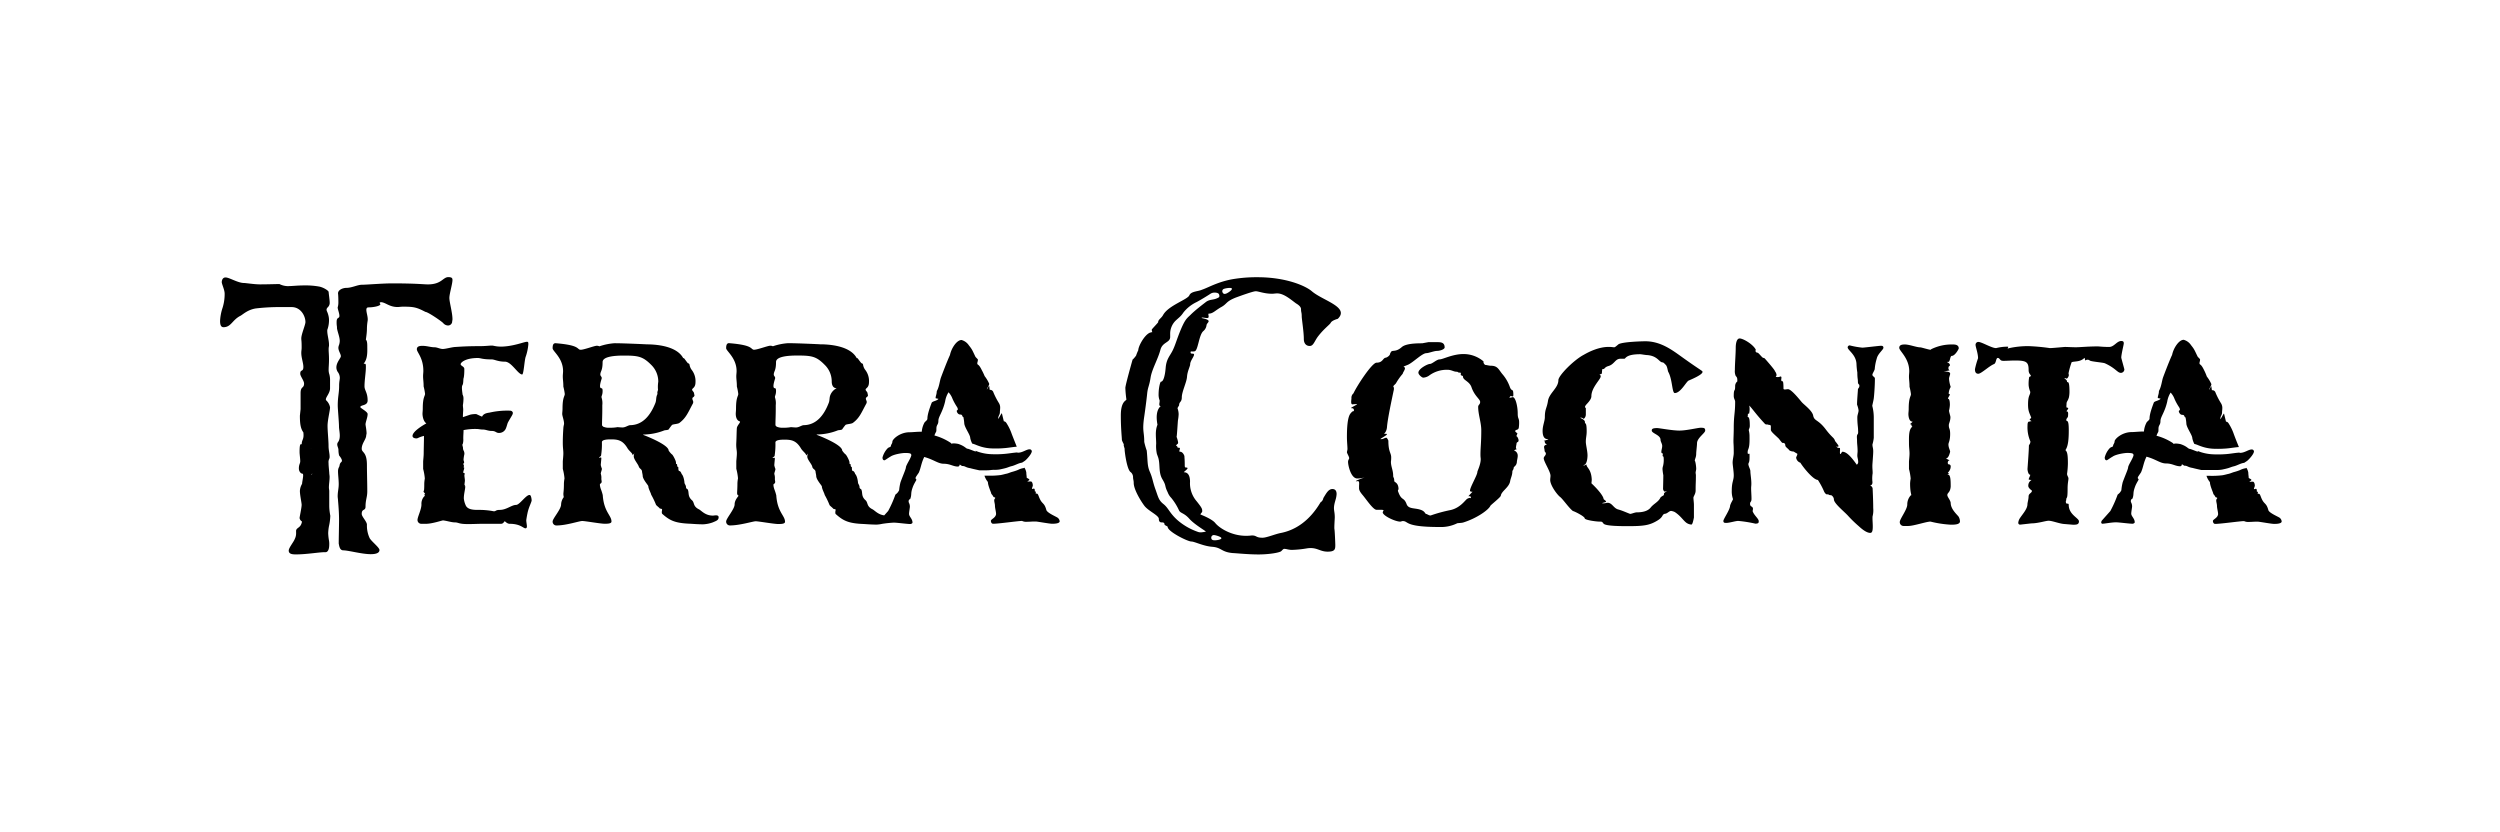 <svg id="Camada_1" data-name="Camada 1" xmlns="http://www.w3.org/2000/svg" viewBox="0 0 1000 332.6"><path d="M118.49,221.76c-1.25,0-3,0-3-1.53,0-1.11,2-3.47,2.39-4.58a5,5,0,0,0,.56-2.49v-.56a1.31,1.31,0,0,1,.55-1.25c.56-.55,1.91-.92,1.91-4.11a23.37,23.37,0,0,1,3.23.64c-.7,0-1.53,1-2.36,1a2,2,0,0,1-1.94-1.66c0-.42.83-4.16.83-5.27,0-.84-.7-3.89-.7-5.55a6.07,6.07,0,0,1,2.09-4.3c2.08-2.22,2.83-2.2,2.83-2.61s-3.17,4.64-3.87,4.64.9-4.67-.07-4.67c-.56,0-1.39-.83-1.39-2.08,0-1.67.55-1.94.55-2.91s-.27-2.78-.27-3.61c0-1.11,0-3.19.55-3.19,1.11,0,4,1.66,4.16,1.66s-3.85-1.35-3.85-1.63c0-1.94,1-1.79.66-4.75-1.11-1.53-1.39-3.47-1.39-6.66l.28-2.64v-6.38c0-2.91,1.39-1.8,1.39-3.88,0-1.11-1.53-2.92-1.53-3.89,0-1.94,1.25-.55,1.25-2.77,0-1.53-.83-3.61-.83-5.55,0-1,.14-1.11.14-2.22,0-2.92-.14-2.64-.14-3.61,0-1.66,1.66-5.41,1.66-6.52,0-2.36-1.8-6-5.54-6h-4.16a81.19,81.19,0,0,0-10.27.56c-3.19.55-5,2.36-6,2.91-3.33,1.67-3.74,4.58-6.8,4.58-1.11,0-1.38-1.11-1.38-2.5a19.76,19.76,0,0,1,1-5.27,18.35,18.35,0,0,0,.83-5.61c0-1.53-1-3.47-1.16-4.58,0-.69.28-1.94,1.52-1.94,1.53,0,4.91,2.22,7.41,2.22.69,0,4.16.55,6.38.55,2.91,0,6.66-.13,7.77-.13a7.61,7.61,0,0,0,3.19.83c2.08,0,3.89-.28,6.66-.28a30.64,30.64,0,0,1,5.83.42c1.8.27,4,1.66,4,2.22,0,.41.42,3.25.42,4.22a2.39,2.39,0,0,1-.56,1.66c-.55.56-.69.84-.69,1.11a1.52,1.52,0,0,0,.14.7,9,9,0,0,1,.55,1.52,7.69,7.69,0,0,1,.28,2.36,11.16,11.16,0,0,1-.55,3.19,1.78,1.78,0,0,0-.14.84c0,1.52.69,3.74.69,5.41v.55a6.2,6.2,0,0,0-.14,1.53c0,1,.14,1.94.14,3.88s-.14,2.92-.14,3.89a5.7,5.7,0,0,0,.28,2.08,8.91,8.91,0,0,1,.28,2.64v2.91c0,1.94-1.67,3.47-1.67,4.44a.48.48,0,0,0,.14.41,5,5,0,0,1,1.53,2.78c0,1.25-1,5.07-1,7.43,0,2.08.4,5.89.4,8,0,1.67.42,3,.42,4.16a2,2,0,0,1-.14,1,3,3,0,0,0-.28,1.67c0,1,.14,2.22.28,3.88,0,.56.14,1.11.14,1.67,0,1.52-.28,2.91-.28,4.3,0,.42.14,1,.14,1.39v5.82a19.5,19.5,0,0,0,.28,3.2c0,.27.14.55.14,1a22.72,22.72,0,0,1-.56,4.16,18.71,18.71,0,0,0-.28,2.64,20.62,20.62,0,0,0,.28,2.77,7.81,7.81,0,0,1,.14,1.8c0,1.67-.42,3.06-1.53,3.06C128.1,220.79,122.79,221.76,118.49,221.76Zm17-4.58c0-1.94.13-6.94.13-9.16s-.13-4.72-.41-7.77c0-.55-.14-1.25-.14-1.66,0-2,.42-3.06.42-5,0-1.66-.28-3.6-.28-5a3.69,3.69,0,0,1,.28-1.53c.55-.83.13-1.39,1-2.22a.72.72,0,0,0,.28-.55c0-.84-1.12-2.08-1.12-2.08a9.28,9.28,0,0,1-.27-2.22c0-1.11-1-2.09-.12-3.2,1.24-1.8.34-4.57.34-6.1,0-1.8-.5-7.08-.5-8.46,0-3.61.55-4.86.55-7.91,0-1.67.28-2.5.28-3.19a4,4,0,0,0-.83-2.36,3.34,3.34,0,0,1-.55-1.81c0-1.66,1.24-3.19,1.66-4,0-.14.14-.28.14-.42,0-1-1-2.08-1-3.46a3.4,3.4,0,0,1,.27-1.11,5.88,5.88,0,0,0,.28-1.53c0-1.66-.83-3.47-1.11-5.13v-.56a10.45,10.45,0,0,1-.14-1.94c0-.83.14-1.39.7-1.67a.83.83,0,0,0,.41-.83c0-1-.69-2.63-.69-3.33a6.93,6.93,0,0,0,.28-1.8c0-.42,0-2.84-.14-3.81,0-1.52,2.08-2.22,3.33-2.22,2.22,0,4.44-1.25,6.24-1.25s8.05-.55,12.21-.55c9.44,0,12.49.41,14.15.41,5.55,0,6-2.91,8.19-2.91,1.39,0,1.66.42,1.66,1.11,0,1.67-1.24,5.55-1.24,7.22s1.24,5.88,1.24,8.52c0,.42-.13.69-.13,1.11a1.66,1.66,0,0,1-1.67,1.39,2.63,2.63,0,0,1-1.94-1c-.83-.84-6.11-4.44-7.08-4.44-3.47-1.81-4.58-2.09-8.88-2.09-1,0-1.66.14-2.22.14-3.47,0-4.85-1.94-6.8-1.94-.27.14-.41.14-.41.28s.28.41.28.55c0,.7-2.78,1.25-4.72,1.25s0,3.33-.37,5.41a20.66,20.66,0,0,0-.28,3.06c0,2.49-.56,4.62-.56,6,0,.69-3.74-2-1.8-2s2.5.28,2.5,3,.41,7-3.61,8.49c-1.67.55.08-2,.08-2,1.11,0,1.58.59,2.42.59.55,0,.55.27.55,1.38,0,2.09-.55,5.14-.55,7.64,0,1.66,1.25,2.49,1.25,5.68,0,2.22-2.92,1.67-2.92,2.64,0,.42,2.92,1.8,2.92,2.78,0,1.38-.84,3.19-.84,4.16,0,.28.42,2.36.42,3.6a6.06,6.06,0,0,1-.14.7c0,1.66-1.8,3.19-1.8,5.41,0,1.66,2.08,1.11,2.08,6.52,0,2.91.14,7.08.14,10.54,0,2.36-.7,3.33-.7,6.11,0,1.8-1.52.69-1.52,2.91,0,1.11,2.08,3.06,2.08,4.3a11.87,11.87,0,0,0,1.11,5.42c.83,1.38,3.91,3.74,3.91,4.71,0,1.25-1.52,1.67-3.47,1.67-3.6,0-8.95-1.53-11-1.53C136,220.09,135.73,218.84,135.46,217.18Z"/><path d="M169,165.52c0-.56.11-1.24.11-2.14,0-4.63.91-4.86.91-5.87a22.13,22.13,0,0,0-.57-2.94c0-2-.22-2.71-.22-4.18,0-.56.11-1.35.11-2,0-5.31-2.6-7.45-2.6-8.69s1.24-1.36,2.26-1.36c1.81,0,3.27.57,4.85.57,1,0,2.15.68,3.28.68s3.39-.68,4.85-.79c2-.12,4.74-.34,9.6-.34,2.93,0,3.84-.23,5.3-.23.91,0,3.39,1.4,11.53-.95,2.9-.84,2.93-.79,2.93.45a20.55,20.55,0,0,1-1,4.79c-.57,1.24-.82,7.28-1.49,7.28-1.7-.11-4.27-5.13-6.86-5.13-2.83,0-4.18-.91-5.31-.91-3.84,0-4.4-.56-5.53-.56-5,0-6.89,1.8-6.89,2.48s1.47.9,1.47,1.92c0,3.27-.34,3.73-.34,3.84-.11.68,0,2-.45,2.71s.16,3.73.16,4.29-2.65-1.47-1.4-1.47c.11,0,.11.23.33.23.68,0,1.36.79,1.36,2.14a16.52,16.52,0,0,1-.23,2.71c0,.57.12,1.24.12,1.81s-.12,1.8-.12,3l2.94-1a10,10,0,0,1,2.37-.23c.11,0,2.37,1.13,2.37,1,.45-.9,1.24-1.36,2.94-1.58a31.75,31.75,0,0,1,8.12-.79c.91,0,1.25.56,1.25,1,0,.12-.12.34-.12.46-.22.56-1.8,3-2,3.61s-.56,2-.9,2.48a2.9,2.9,0,0,1-2.6,1.36c-1.13,0-1.24-.79-2.82-.79s-2.26-.57-3.73-.57c-.9,0-1.46-.22-2.48-.22a23.54,23.54,0,0,0-5.08.45c0,1.13-.11,2-.11,3.39a6.11,6.11,0,0,1-.23,2.25c-.34,0,.12,1.12.12,1.46,0,1.24.56,1,.56,2.49a14.33,14.33,0,0,0-.34,2.15c0,.56.23.79.23,1.13s-.12.56-.46.56c1,1.44-.31,1.44.25,1.44.79,0-.68,2.29.11,2.29.56,0,.21.68.21.9,0,.68.2,1.44.2,2.23,0,.33-.43,2.29.14,2.29.79,0-3.05-1-1.7-1,1.13,0,1.7.45,1.7,1,0,1.13-.57,2.93-.57,4.74a8.69,8.69,0,0,0,.68,2.6c.68,1.8,2.82,2,5,2a30.26,30.26,0,0,1,6.32.56c.9,0,.68-.56,2.37-.56,2.71,0,4.74-2,6.55-2,1.24,0,3.39-3.17,4.86-3.85a1.27,1.27,0,0,1,.57-.11c.56,0,.78,1.7.78,2.15,0,.68-1.24,2.82-1.7,5.31-.11.45-.45,2.37-.45,2.7,0,.57.25,1.92.25,2.26a1.48,1.48,0,0,1-.11.68.62.62,0,0,1-.46.23c-.9,0-2-1.81-6.34-1.81-1,0-1.8-1-1.92-1-.34,0-.45,1-1.58,1H193c-1.92,0-3.27.11-5.87.11-3.84,0-3.61-.68-5.3-.68-1.24,0-3.28-.67-4.63-.79-.79.12-4.4,1.36-6.78,1.36h-1.91A1.52,1.52,0,0,1,167,208c0-1.24,1.58-4.18,1.58-6.21a4.39,4.39,0,0,1,1.17-3.31c.57,0-.42-.84.26-.84.23,0-.57-.88-.57-.88,0-1.13.27.85.27-3.44a15.25,15.25,0,0,1,.22-1.92,22.7,22.7,0,0,0-.67-3.84v-2.82c0-.56.22-2.26.22-3.38,0-1.36.11-4.86.11-7-2.25.56-2.37,1-3,1-.91,0-1.58-.34-1.58-1,0-1.7,3.83-4.07,5.53-5C169.26,168.46,169,166.31,169,165.52Z"/><path d="M222.52,210.19a1.51,1.51,0,0,1-1.47-1.57c0-1.25,3.39-4.83,3.39-6.86a5.17,5.17,0,0,1,1.07-2.91c-.38-1.91.06-1.27.06-5.55a14.62,14.62,0,0,1,.23-1.92,22,22,0,0,0-.68-3.83v-2.82c0-.56.22-2.25.22-3.38,0-1.35-.22-2.14-.22-4.29s.11-4.17.22-5.77c.08-1.18.31-1.35.28-2-.07-1.35-.73-2.93-.73-3.72,0-.56.12-1.24.12-2.14,0-4.62.9-4.85.9-5.86a22.25,22.25,0,0,0-.57-2.93c0-2-.22-2.71-.22-4.17,0-.57.11-1.36.11-2,0-5.3-4.18-7.94-4.18-9.18s.24-2.07,1.25-2c9.08.74,8.49,2.16,9.62,2.58,1,.34,5.71-1.57,6.84-1.57a2.6,2.6,0,0,1,1,.23,23.36,23.36,0,0,1,6.08-1.24c3.72,0,13.31.45,12.74.45,5.19,0,12.36,1.05,14.73,5.56.3-.3.61.52,1.85,2a.72.72,0,0,1,.67.68,4.63,4.63,0,0,0,.76,1.85,7.36,7.36,0,0,1,1.61,5c0,2.37-1.35,2.37-1.35,3.05,0,.45.79.9.79,1.58,0,.45.46.65-.22,1.33-.34.22-.73.43-.26,1.45a1.34,1.34,0,0,1,0,1.16c-2,3.72-2.71,5.75-5.41,7.78-.68.45-2.37.45-2.94.79a21.21,21.21,0,0,0-1.35,1.81c-.45.33-1.46.22-1.92.45a23.37,23.37,0,0,1-8,1.58.49.49,0,0,0-.34.11s10.26,3.83,10.26,6.31a8.68,8.68,0,0,0,1.24,1.47c.34,0,1.69,2.59,1.69,3.27,0,1.46.48-.21.48,1.48l.28.38c.45-.34-.19,1.74.82,1.63a2.51,2.51,0,0,1,.68,1.13c.9.9,1.13,3.27,1.13,3.38,0,.68.63,1,.63,2,0,.56.72.67.72.89.56,1.24-.12,2.6,1.58,4.17,1.24,1,.33,2.48,2.93,3.73,1,.56,2.48,2.48,5.52,2.48.57,0,2.29-.48,2.29.65s-.75,1.4-2.39,2.08a13.06,13.06,0,0,1-3.84.76c-1.47,0-3.27-.11-5-.23-6.09-.22-8.23-1.24-11.17-3.83-.33-.22-.33-.56-.33-.9s.11-.45.11-1c0-.34-.92-.25-1-.47s-1.34-1.11-1.45-1.45a31.63,31.63,0,0,0-1.92-4c0-.45-1.13-2.37-1.13-3.38,0-.34-2.25-2.71-2.25-4.17,0-.34-.26-1.43-.26-1.54,0-1.13-1-1.17-1.32-2.18s-2-2.82-2-4.06a4.45,4.45,0,0,1,.23-1.24c.34-.45-.69,1-.69.75,0-.79-1.46-1.65-2.13-2.89-1.81-2.93-3.61-3.39-6.43-3.39-1.13,0-3.72,0-3.72,1.13a28.31,28.31,0,0,1-.34,5.36c0,.34-1.35.84-.56.84.11,0,.34-.11.45-.11s.23.11.23.34-.23,2.37-.23,2.7a7.5,7.5,0,0,0,.45,1.47c0,.56-.45,1.47-.45,2a5.2,5.2,0,0,1,.23,2c0,.9.51,1.5-.5,2.07-.12.11-.14.76.27,2a19.77,19.77,0,0,1,.79,2.48c.45,6.76,3.49,8.09,3.49,10.57,0,.79-1.23.9-2.7.9-1.69,0-7.78-1.1-9-1.1S226.58,210.19,222.52,210.19Zm21.32-39.1a16.22,16.22,0,0,0,3.15-.23c.23,0,1.24.12,2,.12,1.13,0,1.92-.68,2.93-.91,5.19,0,8.23-3.94,10.15-8.68.56-1.24.23-2.25.79-3.49.34-.79-.22-.32.35-1.93a13,13,0,0,1,.1-3.26,9.29,9.29,0,0,0-2.82-6.76c-3.38-3.39-5.19-3.72-11-3.72-2.93,0-8.45.22-8.45,2.59,0,3.61-.91,3.61-.91,5.07,0,.45.57.79.57,1.36,0,.33-1.47,4.05-.11,4.05.45,0,.45.79.45,1.13,0,1.69-.61,2-.39,2.66a7.38,7.38,0,0,1,.27,3v1.69c0,2.48-.11,4.17-.11,6.31,0,.12.34.46.45.57A5.53,5.53,0,0,0,243.84,171.09Z"/><path d="M423,207.05c-.9-.57-4.12-1.92-4.46-3.05-.79-2.94-1.58-2.26-2.59-4.41-.57-1.13-.68-2.14-1.25-2.14-1.13,0,.32-.84-.69-.84-.23,0,.19-1.47-.76-1.11s-.13-.76-.13-1.33-.22-1.58-.79-1.58c-1,0-1.9.15-.89-.35s-.76-1-.76-1.18c0-.68-.15-1.18-.15-2a4.91,4.91,0,0,0-.77-2,1.14,1.14,0,0,1-.63.23,7.2,7.2,0,0,0-1.89.66,19.8,19.8,0,0,1-2.36.79c-.78.2-1.49.58-2.28.74s-1.59.42-2.4.55a33.66,33.66,0,0,1-5.31.23h-1.09a.09.09,0,0,1,0,.05,7.59,7.59,0,0,0,1.36,2.48c0,1.47,1.35,4.29,1.35,4.63s.1-.07.93,1.4c.22.11,1,.1.47.68s.07,1.76.07,2.77.45,2.38.45,3.39c-.22,1.47-1.85,1.92-2.08,2.6,0,.68.34,1.24.91,1.24,2.25,0,10-1.13,11.56-1.13a3.77,3.77,0,0,0,2,.34c1,0,2.15-.11,2.94-.11h.57c1.24.11,5.47.9,6.49.9.68,0,3.05,0,3.05-1A2,2,0,0,0,423,207.05Z"/><path d="M397.55,187.93a11.41,11.41,0,0,0,2.41-.16c.82-.18,1.66-.35,2.46-.58s1.44-.55,2.2-.72c1.42-.32,2.73-1.22,4.19-1.41.23-.13.55-.34,1.1-.71s2.71-2.6,2.82-3.84a.87.87,0,0,0-.9-.79c-1.24,0-2.82,1.36-4.63,1.36a.51.51,0,0,1-.32-.1c-1.66.11-3.31.43-5,.57a38.78,38.78,0,0,1-5.17.13,18.78,18.78,0,0,1-5.16-.87c-.45-.15-.89-.32-1.34-.49l.14.3c-.34,0-2.94-1.12-3.28-1.12-.67,0-1-1-3.72-1.92a10.67,10.67,0,0,0-1.81-.23c-.45,0-.79.11-1,.11s0-.11-.11-.22a22.5,22.5,0,0,0-6.66-3.05c.68-1.92.79-1,.79-2.71s.79-1.47.79-3.16,1.69-3.39,2.71-7.8a9.64,9.64,0,0,1,1.35-3.61,7.75,7.75,0,0,1,1.59,2.6,22.43,22.43,0,0,0,1.8,3.27,2.19,2.19,0,0,1,.34.91c0,.34-.45.45-.45.67a1.81,1.81,0,0,0,.45,1,1.23,1.23,0,0,0,1,.45c1,0,.65,1,1.21,1a18.05,18.05,0,0,1,.37,2.73c.34,1.81,2.37,4.4,2.37,5.64a8.25,8.25,0,0,0,.8,2.25,11.78,11.78,0,0,1,1.19.38c.74.32,1.5.59,2.27.84a17.19,17.19,0,0,0,4.77.73,39.41,39.41,0,0,0,5-.16c1.53-.14,3.05-.42,4.58-.54-.3-.78-1-2.5-2-5.08a19.88,19.88,0,0,0-1.92-4.06c-.45-.79-.79-1-1.24-1l-.79-3.24c-.23,0-1.47,2.56-1.47,2.23,0-1.36.68-1.47.68-2.71,0-.46.11-1,.11-1.7a3.42,3.42,0,0,0-.57-2,29.64,29.64,0,0,1-2.14-4.18,1.37,1.37,0,0,0-1.47-1l-.21-1.57c-.23,0-.81,1.45-.92,1.34s.9-1.69.9-1.92v-.34a14.31,14.31,0,0,0-1.8-3,22.92,22.92,0,0,0-1.13-2.37c-1.24-2.6-1.69-2-1.81-2.58,0-.91.23-.69.23-1.71,0-.11-.91-.9-1-1.13-1.24-2.6-1.24-2.82-2.6-4.52a5.19,5.19,0,0,0-2.93-2.14c-1.92,0-4.07,3.27-4.63,6-1.36,2.94-3.61,9-3.61,9-.46,1.24-.68,3.5-1.47,5.08a1.49,1.49,0,0,0-.23.68c0,.9-.44,1.71-.44,2.5,0,.11,1.12.21,1.12.32-.57.79-2.49.9-2.71,1.58-.68,1.81-1.69,4.52-1.69,6.32,0,.68-1,1.13-1.25,1.7a9,9,0,0,0-1,3.5c-1.92,0-3.73.22-4.86.22-3.95,0-6.89,2.83-6.89,3.73,0,.68-.55,1.29-.55,1.51-.23,1.13-.58.3-1.59,1.43A8.63,8.63,0,0,0,353,183c0,.79.34,1.12.79,1.12.23,0,1.36-.9,2.37-1.46,1.25-.91,4.63-1.47,5.88-1.47,2.37,0,2.48.34,2.48,1-.34,1.35-1.81,3.38-2.15,4.62,0,.79-.79,2.38-2.14,6a18.58,18.58,0,0,0-.57,3.27c-.79,1.58-1.46,1.47-1.58,2a45.32,45.32,0,0,1-2.82,6.32l-1.57,1.75c-2.45-.32-3.73-1.91-4.64-2.41-2.59-1.25-1.69-2.71-2.93-3.73-1.69-1.57-1-2.93-1.58-4.17,0-.22-.72-.33-.72-.89,0-1-.63-1.36-.63-2,0-.11-.23-2.48-1.13-3.38a2.35,2.35,0,0,0-.68-1.13c-1,.11-.37-2-.82-1.63l-.27-.38c0-1.69-.49,0-.49-1.48,0-.68-1.35-3.27-1.69-3.27a8.68,8.68,0,0,1-1.24-1.47c0-2.48-10.26-6.31-10.26-6.31a.53.53,0,0,1,.34-.11,23.48,23.48,0,0,0,8-1.58c.45-.23,1.46-.12,1.91-.45a19.44,19.44,0,0,1,1.36-1.81c.56-.34,2.25-.34,2.93-.79,2.7-2,3.38-4.06,5.41-7.78a1.34,1.34,0,0,0,0-1.16c-.46-1-.08-1.23.26-1.45.68-.68.22-.88.22-1.33,0-.68-.79-1.13-.79-1.58,0-.68,1.35-.68,1.35-3.05a7.31,7.31,0,0,0-1.61-5,4.59,4.59,0,0,1-.75-1.85.73.73,0,0,0-.68-.68c-1.24-1.47-1.55-2.29-1.85-2-2.36-4.51-9.54-5.56-14.72-5.56.56,0-9-.45-12.74-.45a23.36,23.36,0,0,0-6.09,1.24,2.56,2.56,0,0,0-1-.23c-1.12,0-5.89,1.91-6.84,1.57-1.12-.42-.54-1.84-9.62-2.58-1-.09-1.24.86-1.24,2s4.18,3.88,4.18,9.18c0,.67-.12,1.46-.12,2,0,1.46.23,2.14.23,4.17a22.61,22.61,0,0,1,.56,2.93c0,1-.9,1.24-.9,5.86,0,.9-.11,1.58-.11,2.14,0,.79.21,2.59,1.58,3,.63.21-1,1.51-1.14,2.69-.11,1.6-.1,3.52-.22,5.77s.23,2.94.23,4.29c0,1.13-.23,2.82-.23,3.38v2.82a22,22,0,0,1,.68,3.83,14.62,14.62,0,0,0-.23,1.92c0,4.28-.46,4.39.42,5,.19.12-1.54,1.58-1.54,3.5s-3.39,5.61-3.39,6.86a1.51,1.51,0,0,0,1.46,1.57c4.06,0,9.25-1.67,10.38-1.67s7.33,1.1,9,1.1c1.47,0,2.71-.11,2.71-.9,0-2.48-3.05-3.81-3.5-10.57a19.77,19.77,0,0,0-.79-2.48c-.4-1.23-.38-1.88-.27-2,1-.57.5-1.17.5-2.07a5.2,5.2,0,0,0-.23-2c0-.56.45-1.47.45-2a7.5,7.5,0,0,1-.45-1.47c0-.33.23-2.59.23-2.7s-.12-.34-.23-.34-.34.11-.45.11c-.79,0,.57-.5.57-.84a29.14,29.14,0,0,0,.33-5.36c0-1.13,2.6-1.13,3.72-1.13,2.82,0,4.63.46,6.43,3.39.68,1.24,2.13,2.1,2.13,2.89,0,.16.49-.47.68-.73a4.91,4.91,0,0,0-.22,1.22c0,1.24,1.81,3,2,4.06s1.33,1,1.33,2.18c0,.11.25,1.2.25,1.54,0,1.46,2.26,3.83,2.26,4.17,0,1,1.12,2.93,1.12,3.38a31.63,31.63,0,0,1,1.92,4c.11.34,1.22,1.11,1.45,1.45s1,.13,1,.47c0,.56-.11.56-.11,1s0,.68.34.9c2.93,2.59,5.07,3.61,11.16,3.83,1.69.12,3.49.23,5,.23a12.19,12.19,0,0,0,2.23-.3,46,46,0,0,1,4.66-.49c1.24,0,5.34.56,6.58.56.45,0,.9-.34.9-.56,0-1.58-1.38-2.38-1.38-3.5,0-.68.33-2.49.33-2.83,0-1.24-.5-1.62-.5-2.07,0-1.13.62-.75.73-1.31.57-1.7,0-1.92.9-4.41.45-1.35,1.47-2.82,1.47-3,0-.45-.74-.32,0-1.44s.66-.93,1-1.49c.9-2.15.9-3.62,2.14-6.21,3.73,1,5.54,2.71,7.79,2.71,2.6,0,3.73,1.13,5.76,1.13.12,0,.57-.23.57-.57,0-.56.77.34,1.11.34,1.24,0,1.15.56,3.29.9.5.17,2.37.57,3.48.82,1,0,2.09,0,3.13,0S396.65,187.94,397.55,187.93Zm-76.23-17.86c-1,.23-1.81.91-2.94.91-.79,0-1.8-.12-2-.12a16.12,16.12,0,0,1-3.15.23,5.55,5.55,0,0,1-2.6-.45c-.11-.11-.45-.45-.45-.57,0-2.14.12-3.83.12-6.31v-1.69a7.39,7.39,0,0,0-.28-3c-.22-.64.39-1,.39-2.66,0-.34,0-1.13-.45-1.13-1.35,0,.11-3.72.11-4.05,0-.57-.56-.91-.56-1.36,0-1.46.9-1.46.9-5.07,0-2.37,5.52-2.59,8.46-2.59,5.86,0,7.66.33,11,3.72a9.25,9.25,0,0,1,2.82,6.76c0,.23,0,2.63,2,2.59a5.16,5.16,0,0,0-2.49,2.6c-.56,1.24-.22,2.25-.79,3.49C329.55,166.13,326.5,170.07,321.32,170.07Z"/><path d="M604.2,158.38c0,.34-.9.69-.11.69a7.09,7.09,0,0,0,1-.22c1.13,0,2,3.69,2,6.62,0,2.14.56,1.69.56,3.5a13.29,13.29,0,0,1-.11,1.91c-.11,1.47-1.46.68-1.46,1.69a6.58,6.58,0,0,0,.9.79l-.45,1.13c.45,0,.9,1.24.9,1.58,0,1.13-.83.44-.83,1.57a9.85,9.85,0,0,0-.23,1.47c0,.22.11.45.23.45.79,0-1.31.46-.86.68a2.15,2.15,0,0,1,1.35,2.14c0,.79-.34,1.81-.34,2.48-.22,1.7-1.3,1.64-1.3,2.43,0,.45-.5,1-.5,1.18,0,1.69-.68,2.71-.9,4.06-.45,2.48-3.5,3.95-3.72,5.75-.12.68-4.06,3.72-4.18,4.06-.78,1.69-5.52,5-10.82,6.65-.67.23-2.37.23-2.48.34a14.74,14.74,0,0,1-7.1,1.47c-14.21,0-12.18-2.37-14.66-2.37-.34,0-.68.22-1,.22-2,0-7-2.36-7-3.72.11-.45.33-.67.33-.79s-.22-.22-1.24-.22h-1.57c-1.36,0-4.18-4.29-5.53-5.87s-1.46-2.25-1.46-2.81v-.68c0-.9.29-2.23-.6-2.1-2.5.36,2.85-1.51,2.85-1.51a11.51,11.51,0,0,1-2.93.45c-2.59,0-3.72-5.3-3.72-6.65,0-.79.45-1.13.45-1.46,0-.68-.9-1.92-.9-2.48a10.31,10.31,0,0,0,.22-1.13c0-1.13-.22-3.05-.22-4.85,0-3.72.22-8,1.46-9.47,1.47-1.8,1.33-.18,1.33-1.3,0-.57-.34-.79-1-.79-.91,0,2.95-1.63,2.16-1.63a11.69,11.69,0,0,0-1.69.11c-.45,0-.56-.45-.56-1s.11-1.13.11-1.47a2.26,2.26,0,0,1,.79-1.92c1.47-3.15,7.44-12.29,9.25-12.29,2.59,0,2.48-1.91,3.72-2,.56-.12,1.69-.91,1.69-1.58,0-.12.22-.34.22-.45.57-1.36,1.81.11,4.4-2.15,1.58-1.46,5.75-1.57,8.23-1.57l2.48-.46h3.5c1.57,0,3,.12,3,2.15-.11.79-2,1.35-3,1.35-1.24,0-3.39.9-4.29.9-1.69,0-5.18,3.61-7.33,4.62l-.56.23c-2.26.9-.7.32-.7,1.22,0,.68-.88,1.71-.88,2.16a23.31,23.31,0,0,0-2.59,3.61c-.34.68-1.1,1-1.21,1.51.56.57.08,1.87.08,2-.68,3.27-2.37,11.05-2.59,14.32-.23,2.26-1.6,2.71-.92,2.63,3-.34-2.46,2.11-1.56,2.11,1.12,0,1.46-.57,2.25-.57.23,0,.79,1,.79,1.25,0,4.51,1.13,4.73,1.13,6.65a11.69,11.69,0,0,1-.11,1.69c0,2,.9,3.38.9,5.64,0,.78.43.6.43,2.07,0,.56,1.71.52,1.71,3.34,0,.11-.23.11-.23.45a1.14,1.14,0,0,0,.12.56c1.35,3.72,2.25,1.92,3.38,5,.79,1.92,3.16,1.36,5.52,2.15,2,.67,1.72,1.71,2.39,1.71.23,0,1.22.77,1.79.54a59.06,59.06,0,0,1,7.89-2.14c3.94-.9,5.86-4.06,6.65-4.51,2.14-1.13,1.43,1.11,1.43-.69-.11-.34-.56-.34-1-.34L589,196.7c-.68,0-1-.11-1-.45,0-1.35,2.94-6.2,2.94-7.44,0-.45,1.35-2.93,1.35-5.19,0-.33-.11-.79-.11-1.8,0-2.82.33-4.62.33-9.7,0-3.15-1.24-6.31-1.24-9.35,0-.91.79-.91.79-2s-2.14-2.26-3.38-5.64c-.79-2.71-3.49-2.93-3.49-4.51,0-.45-.89-.29-.89-.74,0-.67.34-.83-.67-.83-.34,0-.47-.35-.92-.35-1.36,0-2-.79-3.84-.79a11.93,11.93,0,0,0-7,2.15,4.55,4.55,0,0,1-2.59,1c-.45,0-1.92-1.13-1.92-2,0-1.58,3.72-3.49,4.62-3.49s2.71-1.81,3.84-1.81c1.35,0,5.18-2.14,9.58-2.14a12.33,12.33,0,0,1,8,2.93V145c0,.11.35,1,.92,1,.33,0,1.33.29,2,.29,2.93,0,3.15,1.69,4.85,3.61a16.13,16.13,0,0,1,2.81,5c.79,2,1.36.11,1.36,3.16C605.33,159.05,604.65,158.38,604.2,158.38Z"/><path d="M680.27,171.1c1.36,0,1.81.11,1.81,1.13s-3.27,2.94-3.27,5.08c0,.9-.33,3.38-.33,4.17,0,1.47-.56,2.07-.56,2.86.23,0,.56,2.1.56,3.23,0,.34-.23,1.13-.23,1.47s.11.78.11,1c0,3.16-.11,3-.11,6.2,0,1.35-.88,2.3-.88,2.86s.2,2.1.2,2.78V207c-.22,1.13-.56,2.82-1,2.82a3.79,3.79,0,0,1-2.37-1c-1.13-1-2.14-2.6-4.28-4a5.09,5.09,0,0,0-1.47-.45c-.79,0-1.58,1.13-2.48,1.13-1.35.33-.45,1.24-3.16,2.81-3,1.81-5.41,2.15-11.38,2.15-3,0-9.14,0-10-1-.56-.67-.5-.81-1.4-.81-1.69,0-6.15-.65-6.15-1.33s-3.61-2.59-4.74-2.93c-1.69-1.35-3.72-4.4-5-5.53-1.13-.79-3.94-4.51-4.06-6.76,0-.79.12-1.24.12-1.8,0-1.7-2.71-5.64-2.71-7,0-.68.85-1.13.85-1.81s-.51-.67-.51-1.24c0-1-.74-1.89.62-2.35.79-.45-.53,0-.53-1.15,0-.34-.23-.34-.34-.34-.67,0,2.84-.78,1.38-.78-.91,0-1.92-.68-1.92-3.27,0-2.14.9-3.95.9-5.53,0-3.26.79-3.49,1.24-6.42.45-3.16,4.17-5.19,4.17-8.35,0-1.8,6.09-8,10.15-10.14,2.14-1.24,6-3.16,10-3.16,1.13,0,1.82.16,2.16.16s.89-.5,1.68-1.17c1.35-1,9.24-1.24,10.82-1.24,5.86,0,10.35,3.24,14,5.86,5.94,4.28,7.11,4.91,8.62,6,.69.51.05,1.59-5.31,3.85-1,.44-3.2,5-5.56,5-1.13,0-.91-5.41-2.6-8.45-.22-.34-.38-2.21-1-2.81-.24-.23-.89-1-1.23-1-1.47,0-1.92-2.59-6.2-2.93-.68,0-2.37-.34-2.82-.34-5.86,0-5.75,1.81-6.32,1.81h-1.57c-2.15,0-2.37,2.25-4.85,2.93-1.81.56-1.13,1.24-2.48,1.24.11,0-.08.89-.08,1.57s-2,.46-1.39.46.9.34.9.9c0,1.13-3.72,4.4-3.72,7.89,0,1.35-1.61,2.83-2.11,3.43-.91,1.1-.11,1.16-.11,1.38,0,1,0,.94,0,2.63a2.22,2.22,0,0,1-.79,1.58c-.45,0-.34-.45-1.24-.45s1.67.6,1.67,1.73.7-.38.7,3.79c0,1.7-.34,2.48-.34,4.18,0,1.12.68,3.72.68,5.41,0,0,0,3.83-1.58,3.83,0,.68,1.19-.5,1.19-.05,0,1.12,1.85,1.63,2.08,5.8,0,.68-.12,1.24-.12,1.58,0,0,4.18,3.83,4.85,6.09-.22.34,1,.73,1,1.29,0,.23-2.74.62-1,.62.79,0,1.13-.22,1.58-.22,1.92,0,2.37,2.25,4.4,2.71,1.58.45,3,1.12,4.51,1.69.34.22,1.91-.57,2.82-.57,1.91,0,4.28-.34,5.52-1.91s3.16-2.26,3.95-4.06c1.12-1,1.38-.55,1.38-1.45,0-.57,1.32-1,1.21-1-.34,0-.68.11-.9.11-.45,0-.68-1-.68-1s.11-4.17.11-5.52a22.69,22.69,0,0,1-.33-2.48,4.16,4.16,0,0,1,.22-1.24,10.24,10.24,0,0,0,.26-3c0-.67-.22-.9-.33-.9-.34,0,.3-1.18-.27-1.18-.22,0-.34-.34-.34-.45,0-.91.34-1.58.34-2.49s-.67-1.69-.67-2.48c0-1.91-3.51-2.54-3.51-3.66,0-.57.23-1,2.15-1,.9,0,6,1,8.91,1S679.15,171.1,680.27,171.1Z"/><path d="M749,207.41c0,.79.11,2,.11,3.16,0,1.35-.11,2.59-1,2.59-1.35,0-3.05-1.24-4.62-2.7a48.93,48.93,0,0,1-4.4-4.29c-1.69-1.8-5.53-4.85-5.53-6.42,0-.79-.78-1.68-1.23-1.68-1,0-.46-.35-1.7-.35-.34,0-1-1-1-1.13a29.57,29.57,0,0,0-2.48-4.62c-1.81,0-5.75-4.85-7-6.88a2.49,2.49,0,0,1-1.69-2c0-.45.95-1.64.16-1.75l-1.18-.73c-1,0-1.92-.45-2-.9,0,0-1.31-1-1.31-1.44,0-1.46-1.17-1-1.28-1.16a17,17,0,0,1-1.24-1.57c-1.35-1.36-3.27-2.82-3.27-3.61,0-.57,0-1.07,0-1.41s-.23-.56-.57-.56c-.67,0-.18-.17-1.08-.17a1,1,0,0,1-.9-.46c-3.39-3.6-5.19-6.31-6.09-7.1a7.49,7.49,0,0,1,0,2.93c0,.68-.56-.1-.56.68a2.88,2.88,0,0,1-.12.9c.45.11.9.23.9,3.61,0,.9-.41,1.28-.41,1.73a10,10,0,0,1,.3,2.67c.11,5.41-.75,4.47-.75,6.27,0,1.13.75,0,.75.72.11,3.94-.46,2.94-.46,4.07.22,1.13.8,1.9.8,2.69,0,1.24.56,3.95.34,6-.12,1.24.11,3.27.11,5,0,1.46-.57,1-.57,2.06,0,1.24,1,.87,1.13,1.77.12.11-.11,1-.11,1.13.56,1.69,2.44,3,2.44,4,0,.56,0,1-1.36,1a49.72,49.72,0,0,0-6.83-1.09c-1.13,0-3.47.79-4.82.79-.57,0-1.13,0-1.13-.79s2.68-4.5,2.68-6.08c.34-1.24,1.17-2.33,1.17-2.67a9.17,9.17,0,0,1-.49-3.42c0-3.5.79-3.95.79-6.09,0-1.47-.45-4.17-.45-5.07,0-1.24.45-2.71.45-3.84,0-3.49-.12-3.49-.12-4.84,0-1,.12-3.27.12-5.08,0-5.3.56-5.86.56-10.6,0-.67-.56-1.24-.56-2.25,0-3.38.56-1.35.56-4a2.36,2.36,0,0,1,.87-1.86c0-1.24,0-1.52-.64-2.2a4.68,4.68,0,0,1-.34-2.36c0-2.48.34-6.43.34-8.91,0-1.58.33-3.72,1.57-3.72s4.74,1.92,6.21,4.06c.67,1-.32.51.36,1.41a.85.85,0,0,0,.56.22c.45,0,1.89,2.09,2.34,2.09a.87.87,0,0,1,.57.22c3.38,3.84,4.06,4.85,4.06,5.08a3,3,0,0,1,.67,1.58,2.19,2.19,0,0,1-1.69,1.57c-1.69,0,0-2,0-1.7s.9.91,2,.91a2.39,2.39,0,0,0,1.24-.23c1,0-.37,1.93.87,1.93.34,0,.34,2.25.34,2.93,0,.22.23.34.57.34s.9-.12,1.24-.12c1.35,0,4.73,4.29,5.41,5.08.79,1,4.06,3.27,4.62,5.3.45,2.59,1.92,1.46,5.19,5.86,2.59,3.38,3.15,3,3.61,4.51a19.18,19.18,0,0,1,1.35,1.8c0,1.13-.73.07-.73.29,0,.45.45.68,1.24.68.34,0-.17,2.53.28,2.41.22,0,.56-.9.79-.9,1.35,0,3,1.24,5.75,5.19a1.33,1.33,0,0,0,.56-1.24c0-.79-.34-1.69-.34-2.37s.11-1.24.11-1.8c0-1.81-.22-2.82-.22-4.17,0-1.13-.23-2,.22-2.6.34-.34.19-1.2.19-1.77,0-1.12-.3-2.17-.3-5,0-1,.5-1.9.5-2.81a10.18,10.18,0,0,0-.61-2.27c0-1.91.34-5.41.34-6s.59-.63.59-1.53-.59-.28-.59-1.74c0-1-.23-1.24-.23-3.61a27.62,27.62,0,0,1-.34-3.49c-.22-3.72-3.52-5.4-3.52-6.53a.8.8,0,0,1,.9-.79c.11,0,.34.12.45.12a33,33,0,0,0,4.54.77c.68,0,6.74-.75,7.41-.75.34,0,1,0,1,.79s-2.23,2.33-2.68,4.36a19.55,19.55,0,0,0-.79,4.06c0,.56-.94,1.89-.94,2.34,0,.79,1,.81,1,1.6,0,3.16-.33,7-.45,7.89s-.6,2.76-.6,3a18.89,18.89,0,0,1,.6,5v7.78a15.4,15.4,0,0,1-.53,2.66c0,1.12.31,1.28.31,2.75s-.34,5-.34,5.75c0,1.58.11,1.58.11,3a13,13,0,0,0-.12,3.15c.38,2.29-1.79,1.7-1.34,1.7a1.47,1.47,0,0,1,1.46,1.35c0,.23.23,4.63.23,7.78a9.67,9.67,0,0,1-.23,3.16C749,206.62,749,207,749,207.41Z"/><path d="M763.3,210.39h-1.92a1.52,1.52,0,0,1-1.47-1.58c0-1.24,3-5,3-7a5.39,5.39,0,0,1,1.4-3.67c.57,0-.27-.5-.27-4.78a14.37,14.37,0,0,1,.23-1.92,22,22,0,0,0-.68-3.83v-2.82c0-.57.22-2.26.22-3.38,0-1.36-.22-2.15-.22-4.29s-.11-4.73.9-6,.11,0,.11-1.09c0-.22-.34-.34-.57-.34s1.36-1.05.91-1.05c-1.35,0-1.58-2.26-1.58-3,0-.56.12-1.24.12-2.14,0-4.62.9-4.85.9-5.86a22.25,22.25,0,0,0-.57-2.93c0-2-.22-2.71-.22-4.18,0-.56.11-1.35.11-2,0-5.3-4-8.15-4-9.39s1.24-1.35,2.25-1.35c1.8,0,4.65,1.16,6.23,1.16.34,0,3.44.95,4,.95.11,0,.22-.12.33-.23a18.47,18.47,0,0,1,8.62-1.88c.68,0,2.37,0,2.37,1.57,0,.23-1.46,3-2.81,3-.68,0-.64,2.39-1.32,2.39-1.46,0,.58.25.58,1.26,0,.79-.58,0-.58,1.44,0,.12.23.68.57.68l-2.47.48c1.57,0,2.59.11,2.59.9,0,.45-.45,1.35-.45,2a13.86,13.86,0,0,0,.67,3.27,6,6,0,0,0-.8,2.58c0,.22.11.33.45.33s-1.11,1.83-.66,1.83c.68,0,.68,2.14.68,2.47a11.92,11.92,0,0,1-.34,2.26c0,.56.56,2.14.56,2.59,0,1.58-.64,2.47-.64,3.25,0,1.58.53,1.15.53,3.52,0,2.81-.68,3.38-.68,4.17,0,1.35.68,2.25.68,3,0-.34-.45,2.59-1.69,2.59-.11,0,1.58.78,1.47.78-.9,0-.91,1.59-.34,1.59a.76.76,0,0,1,.78.79c0,2-1.69,2.71-.91,2.71s-.66.56-.33.56c1.13,0,1.24,1.81,1.24,4.85-.22,2.48-1.35,2.37-1.35,3.38,0,.79,1.24,2,1.35,3.16,0,2.7,3,5,3.26,5.65a3.91,3.91,0,0,1,.45,1.69c0,1.24-1.92,1.35-3.61,1.35a42.53,42.53,0,0,1-8.2-1.25C770.5,208.66,765.44,210.39,763.3,210.39Z"/><path d="M911.81,207.07c-.9-.56-4.12-1.92-4.46-3-.79-2.93-1.58-2.26-2.6-4.4-.56-1.13-.68-2.15-1.24-2.15-1.13,0,.32-.83-.7-.83-.22,0,.2-1.48-.76-1.11s-.12-.77-.12-1.33-.23-1.58-.79-1.58c-1,0-1.91.14-.89-.36s-.77-.95-.77-1.18c0-.68-.15-1.17-.15-2a4.77,4.77,0,0,0-.77-2,1.1,1.1,0,0,1-.62.22,7.42,7.42,0,0,0-1.9.67,19.6,19.6,0,0,1-2.35.78c-.78.21-1.5.58-2.29.75s-1.59.42-2.4.55a34.79,34.79,0,0,1-5.31.22h-1.08s0,0,0,.05a7.26,7.26,0,0,0,1.36,2.48c0,1.47,1.35,4.29,1.35,4.63s.1-.07.92,1.41c.23.11,1,.1.47.67s.08,1.76.08,2.78.45,2.37.45,3.39c-.23,1.46-1.86,1.91-2.08,2.59,0,.68.34,1.24.9,1.24,2.26,0,10-1.12,11.57-1.12a3.85,3.85,0,0,0,2,.33c1,0,2.15-.11,2.94-.11h.56c1.24.11,5.48.9,6.49.9.68,0,3.05,0,3.05-1A2.06,2.06,0,0,0,911.81,207.07Z"/><path d="M886.4,188a13,13,0,0,0,2.42-.16c.81-.18,1.66-.35,2.46-.59s1.43-.54,2.19-.71c1.43-.33,2.74-1.23,4.2-1.41.22-.13.55-.35,1.1-.72s2.71-2.59,2.82-3.83a.87.87,0,0,0-.9-.8c-1.25,0-2.83,1.36-4.63,1.36a.54.54,0,0,1-.33-.1c-1.66.11-3.31.43-5,.58a40.73,40.73,0,0,1-5.18.12,18.77,18.77,0,0,1-5.15-.86c-.45-.16-.9-.32-1.34-.5l.13.31c-.34,0-2.93-1.13-3.27-1.13-.68,0-1-1-3.73-1.92a11.64,11.64,0,0,0-1.81-.23c-.45,0-.79.12-1,.12s0-.12-.11-.23a22.37,22.37,0,0,0-6.67-3c.68-1.92.79-1,.79-2.71s.79-1.47.79-3.16,1.7-3.39,2.71-7.79a9.65,9.65,0,0,1,1.36-3.61,7.53,7.53,0,0,1,1.58,2.59,21.66,21.66,0,0,0,1.81,3.28,2.32,2.32,0,0,1,.34.9c0,.34-.46.45-.46.68a1.86,1.86,0,0,0,.46,1,1.21,1.21,0,0,0,1,.46c1,0,.65,1,1.22,1a16.93,16.93,0,0,1,.36,2.73c.34,1.81,2.37,4.41,2.37,5.65a8.72,8.72,0,0,0,.8,2.24,12,12,0,0,1,1.2.38c.74.32,1.5.59,2.27.84a17.08,17.08,0,0,0,4.77.74,41.2,41.2,0,0,0,5-.16c1.53-.15,3.06-.43,4.59-.54-.31-.78-1.05-2.51-2-5.08a19.25,19.25,0,0,0-1.92-4.07c-.45-.79-.79-1-1.24-1l-.79-3.25c-.22,0-1.47,2.57-1.47,2.23,0-1.36.68-1.47.68-2.71,0-.45.11-1,.11-1.69a3.51,3.51,0,0,0-.56-2,29.14,29.14,0,0,1-2.15-4.17,1.36,1.36,0,0,0-1.46-1l-.22-1.57c-.22,0-.8,1.46-.91,1.34s.9-1.69.9-1.92v-.2h0v-.13a14.32,14.32,0,0,0-1.81-3A20.28,20.28,0,0,0,881.6,148c-1.24-2.59-1.69-2-1.8-2.58,0-.9.22-.69.22-1.71,0-.11-.9-.9-1-1.13-1.25-2.59-1.25-2.82-2.6-4.51a5.18,5.18,0,0,0-2.94-2.15c-1.92,0-4.06,3.28-4.63,6-1.35,2.93-3.61,9-3.61,9-.45,1.24-.68,3.5-1.47,5.08a1.64,1.64,0,0,0-.22.68c0,.9-.44,1.71-.44,2.5,0,.11,1.11.21,1.11.32-.56.79-2.48.91-2.71,1.58-.67,1.81-1.69,4.52-1.69,6.33,0,.67-1,1.13-1.24,1.69a9,9,0,0,0-1,3.5c-1.92,0-3.72.23-4.85.23-4,0-6.89,2.82-6.89,3.72,0,.68-.56,1.29-.56,1.52-.22,1.13-.57.29-1.59,1.42a8.6,8.6,0,0,0-1.8,3.5c0,.79.34,1.13.79,1.13.22,0,1.35-.91,2.37-1.47,1.24-.9,4.63-1.47,5.87-1.47,2.37,0,2.48.34,2.48,1-.33,1.35-1.8,3.39-2.14,4.63,0,.79-.79,2.37-2.15,6a17.89,17.89,0,0,0-.56,3.28c-.79,1.58-1.47,1.47-1.58,2a46.32,46.32,0,0,1-2.83,6.32l-3.42,3.84a1.67,1.67,0,0,0-.23.68.51.51,0,0,0,.46.56c.9,0,3.65-.56,5.45-.56,1.25,0,5.34.56,6.59.56.45,0,.9-.33.9-.56,0-1.58-1.39-2.37-1.39-3.5,0-.68.34-2.48.34-2.82,0-1.25-.51-1.62-.51-2.08,0-1.12.62-.75.74-1.31.56-1.69,0-1.92.9-4.4.45-1.36,1.47-2.83,1.47-3,0-.45-.75-.32,0-1.44s.65-.93,1-1.5c.91-2.14.91-3.61,2.15-6.21,3.73,1,5.53,2.71,7.79,2.71,2.6,0,3.73,1.13,5.76,1.13.11,0,.56-.23.56-.57,0-.56.77.34,1.11.34,1.24,0,1.15.57,3.3.91.49.16,2.36.57,3.47.82h3.13C884.6,188,885.5,188,886.4,188Z"/><path d="M812.56,209.35l-4.46.5a.71.71,0,0,1-.79-.79,4.16,4.16,0,0,1,.45-1.46c1-1.69,3.22-3.89,3.22-5.92,0-.57.45-2,.45-3.05,0-1.35,1.35-1.35,1.35-2.37-.11-.11-1.47-1-1.47-1.91,0-2.15,1.89-2.37,1-2.37-.34,0-.45-.11-.68-.11-.56,0,.82-2,.37-2-.68,0-1-1.69-1-2.25,0-.23.56-7.33.56-9.36,0-.34.6-.67.6-1.69a14,14,0,0,1-1.16-6.21c0-1.24.22-1.69.56-1.69s.36-.17.92-.17c.34,0-.58-.5-.58-.62,0-.78.56-.11.56-.9-.67-1.81-1.24-2.48-1.24-5.19,0-3.83.89-3.61.89-5.07a9,9,0,0,1-.66-2.6,15.29,15.29,0,0,1,.22-3.27c0-.11.68-.34.68-.45,0-.56-.9-.79-.9-2.37,0-3.27-.91-3.83-5.53-3.83-1.69,0-4.28.22-5,.11-1-.11-1-1.13-1.81-1.13s-.56,2.15-1.58,2.48c-1.91.79-5.07,3.84-6.2,3.84s-1.35-.9-1.35-1.81a31.84,31.84,0,0,1,1.24-4.39c0-2-1-4.5-1-5.4a1.13,1.13,0,0,1,1.12-1.13c1.36,0,5.29,2.47,7.1,2.47a18.23,18.23,0,0,1,4.4-.57c.33,0,.45,0,.45.11s-.23.57-.23.68a5.83,5.83,0,0,1,1-.29,35.61,35.61,0,0,1,7.33-.72,79.94,79.94,0,0,1,8.57.79c.9,0,4.4-.34,6-.46,1,0,2.82.12,4.39.12,1.81,0,4.74-.34,8.91-.34,1.24.11,2.71.22,4.4.22,2,0,3.05-2.38,4.85-2.38,1,0,1,.56,1,1s-1,4.31-1,5.66c0,.23,1.24,4.51,1.24,4.74a1.44,1.44,0,0,1-1.35,1.35c-1.47,0-2-1.8-6.43-3.83-.79-.34-5.64-.68-6.09-1.13a1.35,1.35,0,0,0-1.71,0c-.22,0-.21-1.24-.43-1-1.69,1.69-4,1.24-5.08,1.69a29.2,29.2,0,0,0-1.24,4.4c0,.34.11.45.11.79s-.45,1.36-.9,1.36c-.22,0-.45-.23-.79-.23s.95.8.95,1.25c0,1.24,1-1.36,1,4.28a11,11,0,0,1-.23,2.25c-.56,1.81-.95,1.42-.95,2.78,0,.11-.18,1.3.16,1.3,1.46,0-.68,1.53,0,1.53s.46,1.3.46,1.64c0,1-.72.91-.72,1.92.33.57,1-.48,1,3.91,0,3.39-.19,6.37-1.35,8,.74.6,1,1.81,1,5.3a33.29,33.29,0,0,1-.34,4.18c0,.67.56,1.35.56,1.8,0,.9-.34,1.8-.34,4.17,0,4.74-.46,2.94-.55,4.4,0,.57-.25.16-.11,1.13.13.81,1.11,0,1.11.9,0,3.95,4.09,5.25,4.09,6.6s-1.13,1.35-2.37,1.35l-3.41-.28c-2-.11-4.85-1.31-6.31-1.31C818.42,208.26,815.26,209.35,812.56,209.35Z"/><path d="M471.24,176.91c0,.28,0,.56-.28.7-1.12,1,0,.53,0,1.23,0,.14.14.27.7.27.84,0-.4,1.57.3,1.57,1.25,0,1.81,1.67,1.81,1.81,0,.7.13,1.18.13,3.69,0,.7.14.84.56.84,1.81,0-1.38,1.89-.83,1.89,1.4,0,2.38,1.12,2.38,3.77a11,11,0,0,0,2.65,7.82c2.23,2.79,2.23,3.07,2.23,4.05,0,.42-.7.84-.7,1.26,0,0,4.47,1.67,5.87,3.35,1.67,2.09,6.56,5.16,12.28,5.16a16.19,16.19,0,0,0,2.38-.14c2.09,0,1.5.91,4.29.91,1.68,0,5.06-1.47,7.29-1.89,9.22-1.81,14-9.07,15.92-12.28a2.36,2.36,0,0,0,1.11-1.68c1.12-1.81,2-3.63,3.63-3.63,1.12,0,1.68.7,1.68,2a9.42,9.42,0,0,1-.28,1.81l-.28,1c-1,3.49-.17,3.57-.17,6.5,0,.56-.27,4.22-.13,4.77.14.7.34,5.76.34,6.32,0,1.68-.14,2.65-3.07,2.65-3.21,0-4.27-1.89-8.18-1.33a41,41,0,0,1-6.38.63c-1.67-.14-1.77-.41-2.89-.41-.56.14-1,1-1.44,1.11-1.67.7-5.72,1.12-8.65,1.12-4.19,0-8-.42-10.47-.56-4.61-.42-4.33-2.23-8.24-2.51-3.49-.28-7-2.1-8.23-2.1-1.54,0-9.5-4-9.5-5.86,0-.28-1.27-.6-1.27-1,0-.7-.54-.79-1-.79s-1.26,0-1.26-1.4-4.05-3.07-5.72-5.16c-1.4-1.82-4.33-6.57-4.33-9.22,0-1-.27-1.42-.27-2.4a2.61,2.61,0,0,0-1.12-2.06c-1.54-1.54-2.38-9.22-2.24-9.08s-.6-1.81-.32-1.81c.13,0-.79-1.4-.79-2,0-.84-.42-4.33-.42-9.63,0-5.86,2.23-5.86,2.23-6.42a43.45,43.45,0,0,1-.42-4.61c0-1.12,2.65-10.47,2.93-11.45-.14.42,1.39-1.41,1.39-1.55a16.38,16.38,0,0,1,.85-2.08c0-1.53,2.37-6,4.6-7,3.21-1,.8,1.24.8-1.27,0-.14,2.55-2.78,2.55-2.92,0-1.12,1.26-1.54,2-2.93,2.09-3.77,9.77-6.15,10.47-7.82s3.49-1.54,5-2.24c2.52-.83,6.15-3.07,12-4.18a57.1,57.1,0,0,1,10.33-.84c11.17,0,19,3.35,21.64,5.58,4.32,3.77,15.31,6.35,10.41,11.06,0,0-2.32.61-2.8,1.56-.37.75-2.65,2.32-5,5.35-1.51,1.92-1.88,3.95-3.41,3.95s-2.37-1.12-2.37-2.79c0-2.93-.84-8-.84-9.08,0-1.67-.28-1.49-.28-2.88,0-1-1.26-1.86-2-2.28-2.09-1.54-4.88-4-7.53-4-.7,0-1.4.14-2,.14-3.21,0-5.44-1-6.56-1-.28,0-1.12,0-8,2.52-4.18,1.67-3.35,2.51-6,3.9-2.37,1.4-3.21,2.52-4.74,2.52-.7,0,.54,1.77-.71,1.77-1,0-2.22-.43-2.22,0,0,0,1.25.28,1.67.42,2.38.84.28,1.45.28,2.56a3.69,3.69,0,0,1-1.26,2.24c-1.81,1.53-2.09,7.81-3.49,8.09s-1.61-.31-1.61.53c0,.42.55.42.83.42,1.68,0-1,2.54-1,4.22,0,.84-1.12,2.79-1.26,5s-2.09,6-2.09,8.24c0,2-1.07,1.71-1.07,3.1,0,.28-.75,1.09-.61,1.37a7.64,7.64,0,0,1,.42,2.23,17,17,0,0,1-.28,2.51c-.14,1.54-.42,6.71-.56,6.57A11.18,11.18,0,0,1,471.24,176.91Zm-13.54-.14a28.6,28.6,0,0,0,1,3.49c.42,4.05.14,6,1.25,8.51s1.12,3.91,2.24,7,1.25,4.33,3.21,5.87,2.37,3.49,5.44,6.28a24.61,24.61,0,0,0,8.1,4.75,3.35,3.35,0,0,0,1.53.27,17.8,17.8,0,0,0,1.82-.27c.56,0-4.33-2.66-6.56-5.17s-3.63-2.09-4.19-3.49a23,23,0,0,0-3.07-4.89,6.32,6.32,0,0,1-1.4-2.23c-1.39-2.79-.42-2.37-2.09-5.16s-.84-5.87-1.68-8.66l-.55-1.53a14.33,14.33,0,0,1-.28-4.05c0-2.52-.53-5,.52-7.6-1.27-6.65,1.85-7.48,1.15-7.48-.28,0-.42-.28-.42-.7s.14-.7.14-1.53a6.29,6.29,0,0,1-.42-2.52c0-2.23.56-5,1-5,.84,0,1.54-2.1,1.82-5.45.28-3.62,1.67-4.74,2.79-7s1.53-4.18,3.21-8.23c1.53-3.63,2.23-4.47,3.63-5.73l.42-.41c1.67-1.68,4.6-3.91,6-5s2.79-.84,4.19-1.4c1-.41,1.25-.55,1.25-1a1.52,1.52,0,0,0-.14-.7c-.14-.42-.83-.7-1.67-.7a3,3,0,0,0-1.68.42c-.83.56-3.49,2.23-5.58,3.35a14.82,14.82,0,0,0-5.31,4.19c-1.11,1.67-1.81,2-3.21,3.35a7.39,7.39,0,0,0-2.09,5.3v1.12c0,2.37-3.07,1.95-3.91,5.17-1,3.76-3.35,7.67-3.91,11-.56,3.63-1.11,3.77-1.39,6.56s-.84,6.88-1.12,8.8C456.79,172.57,457.7,172.44,457.7,176.77ZM484.5,215c0,.7.28,1.12,1.4,1.12.84,0,2.65-.28,2.65-.84s-2.37-1.26-3.07-1.26A1.05,1.05,0,0,0,484.5,215ZM489,116.91c.3.63.73.89,1.74.41.75-.37,2.27-1.4,2-1.91s-2.68-.1-3.31.2A1,1,0,0,0,489,116.91Z"/></svg>